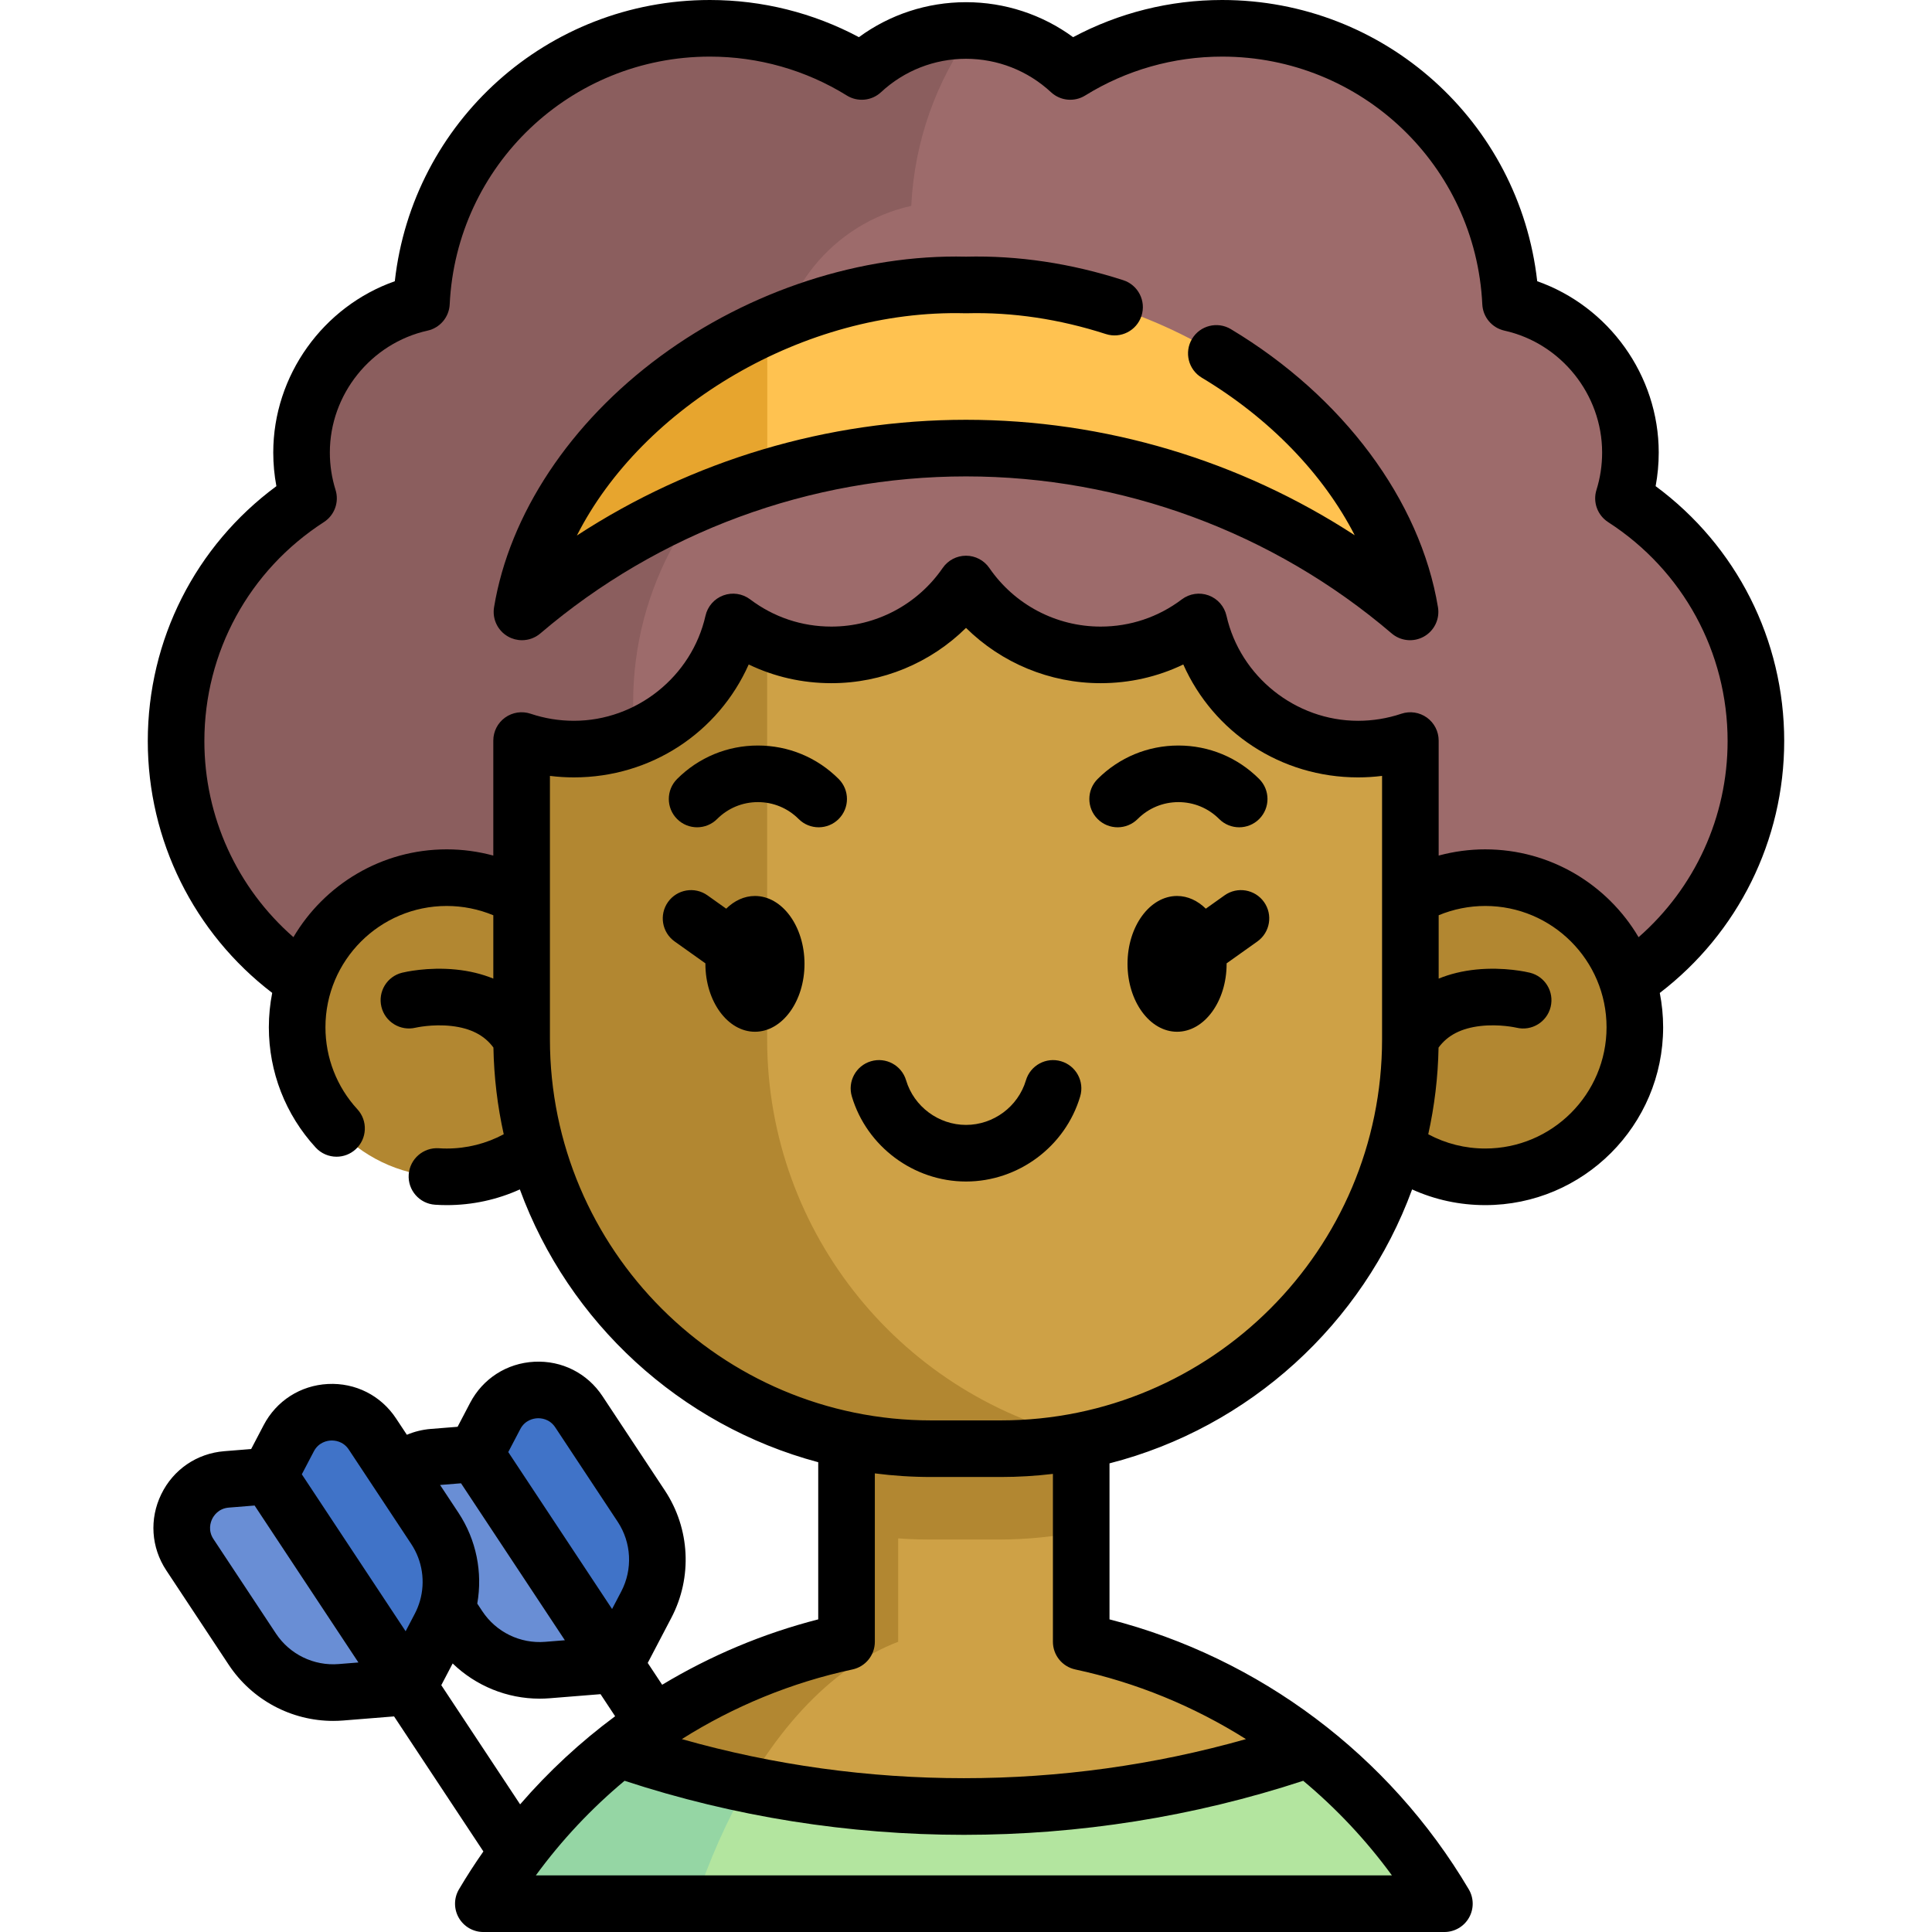 <?xml version="1.0"?>
<svg width="511.999" height="511.999" xmlns="http://www.w3.org/2000/svg" xmlns:svg="http://www.w3.org/2000/svg">

 <g class="layer">
  <title>Layer 1</title>
  <g id="svg_1">
   <g id="svg_2">
    <g id="svg_3">
     <path d="m114.755,386.16l11.242,-0.903l36.961,55.883l-17.888,1.438c-9.332,0.75 -18.334,-3.633 -23.499,-11.442l-16.54,-25.007c-5.413,-8.188 -0.06,-19.183 9.724,-19.969z" fill="#698ed5" id="svg_4"/>
     <path d="m131.228,375.264l-5.231,9.992l36.961,55.883l8.323,-15.899c4.342,-8.294 3.831,-18.294 -1.333,-26.102l-16.54,-25.007c-5.415,-8.187 -17.627,-7.563 -22.18,1.133z" fill="#4073c8" id="svg_5"/>
    </g>
    <g id="svg_6">
     <path d="m354.455,490.965l-204.18,0c9.397,-15.881 -0.512,-16.318 13.931,-27.657c17.342,-13.617 37.804,-23.439 60.142,-28.219l0,-53.89l62.19,0l0,53.89c22.407,4.796 42.929,14.668 60.308,28.356c14.365,11.315 -1.75,11.703 7.609,27.52z" fill="#cea146" id="svg_7"/>
     <path d="m238.028,381.199l0,53.89c-18.207,6.956 -34.189,24.592 -45.797,49.059c-3.011,6.347 -42.468,-9.5 -28.025,-20.84c17.342,-13.617 37.804,-23.439 60.142,-28.219l0,-53.89l13.68,0z" fill="#b28731" id="svg_8" transform="matrix(1, 0, 0, 1, 0, 0)"/>
     <path d="m286.533,381.199l0,24.61c-7.05,1.43 -14.34,2.18 -21.81,2.18l-18.57,0c-7.47,0 -14.76,-0.75 -21.81,-2.18l0,-24.61l62.19,0z" fill="#b28731" id="svg_9" transform="matrix(1, 0, 0, 1, 0, 0)"/>
     <path d="m382.782,504.499l-254.69,0c9.37,-15.86 21.63,-29.82 36.05,-41.15l0.37,0.35c11.06,3.79 22.29,6.86 33.64,9.22c49.13,10.25 100.33,7.17 148.21,-9.22l0.48,-0.25c14.371,11.31 26.581,25.23 35.94,41.05z" fill="#b3e59f" id="svg_10"/>
     <path d="m198.153,472.919c-5.45,9.31 -10.17,19.93 -14.04,31.58l-56.02,0c9.37,-15.86 21.63,-29.82 36.05,-41.15l0.37,0.35c11.06,3.79 22.289,6.86 33.64,9.22z" fill="#95d6a4" id="svg_11"/>
     <path d="m430.238,132.064c1.199,-3.833 1.847,-7.91 1.847,-12.139c0,-19.388 -13.592,-35.592 -31.765,-39.629c-1.95,-40.532 -35.425,-72.798 -76.44,-72.798c-14.771,0 -28.561,4.188 -40.252,11.439c-7.247,-6.733 -16.953,-10.857 -27.626,-10.857s-20.378,4.124 -27.626,10.857c-11.692,-7.251 -25.481,-11.439 -40.252,-11.439c-41.016,0 -74.491,32.265 -76.44,72.798c-18.172,4.037 -31.765,20.241 -31.765,39.629c0,4.228 0.648,8.305 1.847,12.139c-21.113,13.619 -35.097,37.334 -35.097,64.329c0,42.269 34.266,76.535 76.535,76.535l265.596,0c42.269,0 76.535,-34.266 76.535,-76.535c0,-26.996 -13.984,-50.71 -35.097,-64.329z" fill="#9d6b6b" id="svg_12"/>
     <path d="m254.55,272.927l-131.347,0c-42.268,0 -76.541,-34.263 -76.541,-76.531c0,-26.998 13.989,-50.713 35.103,-64.333c-1.201,-3.832 -1.851,-7.915 -1.851,-12.138c0,-19.393 13.589,-35.594 31.771,-39.626c1.941,-40.537 35.423,-72.798 76.441,-72.798c14.77,0 28.559,4.183 40.247,11.437c7.245,-6.734 16.951,-10.857 27.628,-10.857c0.58,0 1.151,0.01 1.721,0.04c-9.506,13.179 -15.39,29.149 -16.231,46.441c-20.604,4.573 -36.004,22.945 -36.004,44.92c0,4.793 0.73,9.416 2.091,13.759c-23.936,15.44 -39.786,42.328 -39.786,72.928c0.001,47.912 38.847,86.758 86.758,86.758z" fill="#8b5e5e" id="svg_13"/>
     <g fill="#ffcbbe" id="svg_14" transform="matrix(1, 0, 0, 1, 0, 0)">
      <circle cx="118.388" cy="272.231" fill="#b28731" id="svg_15" r="39.64"/>
      <circle cx="393.616" cy="272.231" fill="#b28731" id="svg_16" r="39.64"/>
     </g>
     <path d="m373.762,196.255l0,79.152c0,59.93 -48.582,108.512 -108.512,108.512l-18.492,0c-59.93,0 -108.522,-48.582 -108.522,-108.512l0,-79.152c4.353,1.461 9.016,2.262 13.859,2.262c20.604,0 37.835,-14.409 42.188,-33.692c7.245,5.474 16.271,8.726 26.047,8.726c14.81,0 27.869,-7.445 35.674,-18.782c7.795,11.338 20.854,18.782 35.663,18.782c9.776,0 18.802,-3.252 26.047,-8.726c4.353,19.283 21.584,33.692 42.188,33.692c4.844,-0.001 9.507,-0.801 13.86,-2.262z" fill="#cea146" id="svg_17" transform="matrix(1, 0, 0, 1, 0, 0)"/>
     <path d="m288.535,381.407c-7.495,1.651 -15.29,2.512 -23.285,2.512l-18.492,0c-59.93,0 -108.522,-48.582 -108.522,-108.512l0,-79.152c4.353,1.461 9.016,2.262 13.859,2.262c20.604,0 37.835,-14.409 42.188,-33.692c2.762,2.081 5.794,3.852 9.016,5.233l0,105.35c0,51.933 36.494,95.352 85.236,105.999z" fill="#b28731" id="svg_18" transform="matrix(1, 0, 0, 1, 0, 0)"/>
     <g id="svg_19">
      <path d="m373.677,162.16c-48.25,-41.21 -112.73,-53.09 -170.339,-35.62c-23.3,7.07 -45.48,18.95 -65.01,35.62c5.26,-31.98 31.65,-60.64 65.01,-75.64c16.43,-7.4 34.54,-11.47 52.66,-11c54.909,-1.43 109.819,38.91 117.679,86.64z" fill="#ffc250" id="svg_20"/>
      <path d="m203.337,86.52l0,40.02c-23.3,7.07 -45.48,18.95 -65.01,35.62c5.261,-31.98 31.65,-60.64 65.01,-75.64z" fill="#e7a52e" id="svg_21"/>
     </g>
    </g>
    <g id="svg_22">
     <path d="m60.046,392.054l11.242,-0.903l36.961,55.883l-17.888,1.438c-9.332,0.75 -18.334,-3.633 -23.499,-11.442l-16.54,-25.007c-5.414,-8.188 -0.061,-19.183 9.724,-19.969z" fill="#698ed5" id="svg_23"/>
     <path d="m76.518,381.159l-5.231,9.992l36.961,55.883l8.323,-15.899c4.342,-8.294 3.831,-18.294 -1.333,-26.102l-16.54,-25.007c-5.414,-8.188 -17.627,-7.564 -22.18,1.133z" fill="#4073c8" id="svg_24"/>
    </g>
   </g>
   <g id="svg_25">
    <path d="m472.833,196.395c0,-26.857 -12.642,-51.729 -34.074,-67.559c0.546,-2.92 0.821,-5.901 0.821,-8.912c0,-20.46 -13.248,-38.727 -32.202,-45.396c-4.731,-42.208 -40.415,-74.528 -83.499,-74.528c-13.848,0 -27.392,3.391 -39.492,9.85c-8.208,-6.011 -18.1,-9.27 -28.383,-9.27c-10.29,0 -20.182,3.259 -28.385,9.269c-12.1,-6.458 -25.643,-9.849 -39.49,-9.849c-43.095,0 -78.778,32.319 -83.5,74.529c-18.96,6.667 -32.211,24.935 -32.211,45.396c0,3.002 0.277,5.984 0.829,8.914c-21.438,15.833 -34.081,40.704 -34.081,67.557c0,26.296 12.232,50.861 32.973,66.732c-0.579,2.947 -0.89,5.988 -0.89,9.102c0,11.85 4.41,23.174 12.419,31.886c1.479,1.609 3.498,2.424 5.523,2.424c1.813,0 3.633,-0.654 5.074,-1.979c3.049,-2.803 3.249,-7.548 0.445,-10.597c-5.457,-5.936 -8.462,-13.655 -8.462,-21.734c0,-17.722 14.418,-32.14 32.14,-32.14c4.25,0 8.451,0.845 12.348,2.465l0,16.784c-3.006,-1.225 -6.323,-2.039 -9.934,-2.401c-7.463,-0.747 -13.564,0.675 -14.235,0.84c-4.01,0.984 -6.452,5.018 -5.487,9.032s5.011,6.49 9.028,5.544c0.044,-0.01 4.476,-1.031 9.553,-0.452c5.076,0.581 8.726,2.456 11.103,5.712c0.148,7.874 1.084,15.556 2.732,22.976c-4.628,2.478 -9.769,3.781 -15.108,3.781c-0.696,0 -1.372,-0.023 -2.067,-0.072c-4.125,-0.283 -7.716,2.827 -8.004,6.959c-0.289,4.132 2.827,7.716 6.959,8.004c1.032,0.072 2.079,0.108 3.112,0.108c6.777,0 13.338,-1.428 19.381,-4.164c12.91,35.238 42.455,62.518 79.073,72.297l0,41.646c-14.639,3.748 -28.559,9.627 -41.36,17.329l-3.824,-5.785l6.268,-11.974c5.607,-10.712 4.947,-23.633 -1.723,-33.718l-16.539,-25.007c-4.021,-6.081 -10.764,-9.488 -18.053,-9.117c-7.281,0.372 -13.646,4.45 -17.028,10.909l-3.312,6.327l-7.118,0.57c-2.221,0.178 -4.345,0.713 -6.327,1.546l-2.871,-4.341c-4.022,-6.081 -10.77,-9.486 -18.052,-9.117c-7.281,0.372 -13.647,4.45 -17.029,10.91l-3.311,6.326l-7.117,0.572c-7.268,0.584 -13.512,4.846 -16.703,11.401c-3.192,6.555 -2.696,14.1 1.325,20.181l16.54,25.006c6.177,9.34 16.608,14.888 27.689,14.888c0.885,0 1.774,-0.036 2.665,-0.107l13.474,-1.083l23.671,35.789c-2.276,3.249 -4.437,6.592 -6.469,10.029c-1.372,2.318 -1.395,5.194 -0.06,7.534c1.334,2.34 3.821,3.784 6.515,3.784l254.69,0c2.693,0 5.181,-1.444 6.515,-3.784c1.335,-2.34 1.312,-5.215 -0.06,-7.534c-21.026,-35.554 -55.487,-61.364 -95.205,-71.533l0,-41.345c37.136,-9.515 67.152,-36.997 80.194,-72.596c6.036,2.733 12.598,4.159 19.384,4.159c25.993,0 47.14,-21.147 47.14,-47.14c0,-3.109 -0.311,-6.146 -0.888,-9.088c20.738,-15.877 32.97,-40.447 32.97,-66.745zm-334.96,182.348c1.289,-2.463 3.58,-2.839 4.505,-2.886c0.925,-0.048 3.241,0.093 4.775,2.412l16.539,25.007c3.657,5.529 4.02,12.613 0.945,18.486l-2.431,4.642l-27.512,-41.592l3.179,-6.069zm-15.694,14.345l27.516,41.594l-5.224,0.42c-6.613,0.535 -12.986,-2.573 -16.645,-8.102l-1.344,-2.031c1.451,-8.248 -0.232,-16.881 -4.989,-24.074l-4.869,-7.362l5.555,-0.445zm-34.511,-11.337c0.925,-0.043 3.242,0.093 4.775,2.412l7.131,10.782c0.001,0.002 0.002,0.003 0.003,0.005l9.405,14.221c2.965,4.482 3.763,9.984 2.322,15.036c-0.01,0.031 -0.019,0.063 -0.028,0.095c-0.334,1.148 -0.782,2.272 -1.349,3.355l-2.431,4.643l-27.51,-41.593l3.177,-6.069c1.29,-2.464 3.58,-2.84 4.505,-2.887zm2.092,59.243c-6.604,0.538 -12.985,-2.574 -16.642,-8.104l-16.54,-25.006c-1.534,-2.319 -0.757,-4.506 -0.351,-5.339c0.405,-0.833 1.647,-2.793 4.418,-3.016l6.829,-0.549l27.51,41.593l-5.224,0.421zm27.187,5.594l3.012,-5.753c6.145,5.931 14.393,9.327 23.049,9.327c0.885,0 1.775,-0.036 2.666,-0.107l13.475,-1.084l3.867,5.85c-9.194,6.813 -17.648,14.64 -25.179,23.352l-20.89,-31.585zm251.926,50.411l-226.87,0c6.817,-9.335 14.733,-17.744 23.514,-25.074c29.07,9.54 59.496,14.325 89.927,14.325c30.427,0 60.851,-4.784 89.919,-14.323c8.779,7.33 16.693,15.738 23.51,25.072zm-83.909,-54.577c16.159,3.458 31.448,9.773 45.224,18.461c-48.688,13.809 -100.81,13.808 -149.497,-0.002c13.775,-8.687 29.063,-15.001 45.221,-18.459c3.459,-0.74 5.931,-3.797 5.931,-7.334l0,-44.625c4.884,0.63 9.862,0.956 14.915,0.956l18.492,0c4.664,0 9.262,-0.285 13.783,-0.822l0,44.492c0,3.536 2.472,6.593 5.931,7.333zm-19.714,-66.003l-18.492,0c-55.703,0 -101.021,-45.313 -101.021,-101.012l0,-69.787c2.104,0.263 4.226,0.396 6.359,0.396c20.443,0 38.297,-11.903 46.318,-29.924c6.786,3.263 14.217,4.958 21.916,4.958c13.47,0 26.248,-5.352 35.671,-14.652c9.417,9.301 22.193,14.652 35.667,14.652c7.699,0 15.131,-1.695 21.917,-4.958c8.021,18.021 25.876,29.924 46.318,29.924c2.133,0 4.256,-0.132 6.358,-0.396l0,69.787c0,55.698 -45.313,101.012 -101.011,101.012zm128.361,-72.052c-5.351,0 -10.492,-1.302 -15.111,-3.776c1.648,-7.417 2.585,-15.097 2.733,-22.968c2.377,-3.262 6.029,-5.141 11.11,-5.723c5.024,-0.573 9.422,0.421 9.551,0.452c4.015,0.967 8.056,-1.492 9.04,-5.504c0.987,-4.023 -1.474,-8.084 -5.497,-9.071c-0.671,-0.165 -6.775,-1.587 -14.235,-0.84c-3.614,0.363 -6.933,1.177 -9.94,2.404l0,-16.792c3.894,-1.617 8.095,-2.46 12.35,-2.46c17.722,0 32.14,14.417 32.14,32.139s-14.419,32.139 -32.141,32.139zm0,-79.279c-4.188,0 -8.342,0.562 -12.35,1.647l0,-30.48c0,-2.414 -1.161,-4.68 -3.121,-6.089c-1.958,-1.408 -4.476,-1.789 -6.766,-1.021c-3.699,1.242 -7.559,1.872 -11.472,1.872c-16.564,0 -31.23,-11.71 -34.873,-27.844c-0.561,-2.485 -2.345,-4.516 -4.737,-5.391c-2.394,-0.876 -5.067,-0.477 -7.099,1.059c-6.244,4.717 -13.688,7.21 -21.526,7.21c-11.775,0 -22.798,-5.806 -29.483,-15.532c-1.399,-2.034 -3.71,-3.25 -6.179,-3.251c-0.001,0 -0.001,0 -0.002,0c-2.468,0 -4.778,1.214 -6.178,3.247c-6.696,9.728 -17.723,15.535 -29.496,15.535c-7.839,0 -15.282,-2.493 -21.526,-7.21c-2.033,-1.536 -4.706,-1.935 -7.099,-1.059s-4.177,2.906 -4.738,5.392c-3.642,16.133 -18.307,27.843 -34.871,27.843c-3.913,0 -7.773,-0.63 -11.473,-1.872c-2.29,-0.768 -4.808,-0.387 -6.766,1.021c-1.96,1.409 -3.121,3.675 -3.121,6.089l0,30.483c-4.009,-1.087 -8.162,-1.65 -12.348,-1.65c-17.285,0 -32.418,9.358 -40.624,23.267c-14.912,-13.032 -23.599,-31.881 -23.599,-51.961c0,-23.546 11.839,-45.239 31.668,-58.03c2.835,-1.829 4.1,-5.325 3.092,-8.544c-1,-3.195 -1.508,-6.524 -1.508,-9.896c0,-15.39 10.891,-28.976 25.895,-32.304c3.302,-0.732 5.706,-3.585 5.867,-6.963c1.765,-36.816 32.051,-65.656 68.951,-65.656c12.877,0 25.426,3.565 36.292,10.31c2.872,1.783 6.584,1.423 9.062,-0.879c6.14,-5.708 14.139,-8.851 22.521,-8.851c8.376,0 16.376,3.144 22.526,8.854c2.477,2.3 6.188,2.658 9.058,0.875c10.866,-6.744 23.415,-10.309 36.291,-10.309c36.891,0 67.177,28.841 68.949,65.659c0.162,3.378 2.565,6.229 5.866,6.961c14.999,3.328 25.886,16.914 25.886,32.304c0,3.395 -0.504,6.724 -1.497,9.895c-1.01,3.22 0.256,6.717 3.091,8.546c19.824,12.787 31.659,34.48 31.659,58.03c0,20.08 -8.685,38.933 -23.593,51.969c-8.204,-13.915 -23.34,-23.276 -40.629,-23.276z" id="svg_26"/>
    <path d="m200.07,237.442c-2.842,0 -5.468,1.256 -7.62,3.366l-4.962,-3.53c-3.377,-2.402 -8.059,-1.611 -10.459,1.764c-2.401,3.375 -1.611,8.058 1.764,10.458l8.15,5.798c0,0.045 -0.005,0.089 -0.005,0.134c0,9.92 5.891,17.991 13.132,17.991c7.24,0 13.131,-8.071 13.131,-17.991s-5.891,-17.99 -13.131,-17.99z" id="svg_27"/>
    <path d="m324.516,237.278l-4.962,3.53c-2.151,-2.11 -4.778,-3.366 -7.62,-3.366c-7.24,0 -13.131,8.071 -13.131,17.991s5.891,17.991 13.131,17.991c7.241,0 13.132,-8.071 13.132,-17.991c0,-0.045 -0.005,-0.089 -0.005,-0.134l8.15,-5.798c3.375,-2.401 4.165,-7.083 1.764,-10.458c-2.4,-3.375 -7.08,-4.167 -10.459,-1.765z" id="svg_28"/>
    <path d="m200.845,197.57c-8.087,0 -15.69,3.149 -21.409,8.868c-2.929,2.929 -2.929,7.678 0.001,10.606c2.928,2.93 7.677,2.929 10.606,0c2.885,-2.885 6.721,-4.475 10.802,-4.475s7.917,1.589 10.802,4.475c1.465,1.465 3.384,2.197 5.304,2.197c1.919,0 3.839,-0.732 5.303,-2.197c2.93,-2.929 2.93,-7.677 0.001,-10.606c-5.719,-5.718 -13.323,-8.868 -21.41,-8.868z" id="svg_29"/>
    <path d="m312.29,212.57c4.081,0 7.918,1.589 10.804,4.475c1.464,1.465 3.384,2.197 5.303,2.197s3.839,-0.732 5.304,-2.197c2.929,-2.929 2.929,-7.678 -0.001,-10.606c-5.719,-5.719 -13.321,-8.868 -21.409,-8.868c-8.087,0 -15.69,3.149 -21.409,8.868c-2.929,2.929 -2.929,7.678 0.001,10.606c2.928,2.93 7.677,2.929 10.606,0c2.884,-2.885 6.721,-4.475 10.801,-4.475z" id="svg_30"/>
    <path d="m281.203,281.245c-3.969,-1.179 -8.146,1.084 -9.324,5.055c-2.065,6.955 -8.594,11.812 -15.877,11.812c-7.273,0 -13.803,-4.861 -15.878,-11.821c-1.184,-3.969 -5.36,-6.23 -9.331,-5.044c-3.969,1.184 -6.228,5.361 -5.044,9.33c3.957,13.268 16.397,22.535 30.253,22.535c13.873,0 26.315,-9.27 30.256,-22.543c1.179,-3.97 -1.084,-8.145 -5.055,-9.324z" id="svg_31"/>
    <path d="m326.195,87.226c-3.555,-2.13 -8.159,-0.977 -10.289,2.576s-0.977,8.159 2.576,10.289c18.101,10.852 32.267,25.64 40.531,41.757c-30.496,-19.86 -66.294,-30.6 -103.01,-30.6c-36.762,0 -72.607,10.768 -103.128,30.677c17.322,-34.165 60.177,-60.015 102.929,-58.909c0.132,0.004 0.261,0.003 0.391,0c12.14,-0.315 24.556,1.535 36.87,5.51c3.939,1.272 8.169,-0.892 9.441,-4.833s-0.892,-8.169 -4.834,-9.441c-13.866,-4.476 -27.883,-6.574 -41.676,-6.235c-27.745,-0.664 -57.246,8.928 -80.926,26.35c-23.999,17.656 -40.089,41.922 -44.143,66.575c-0.512,3.107 0.974,6.203 3.717,7.75c1.15,0.649 2.42,0.967 3.683,0.967c1.747,0 3.481,-0.61 4.872,-1.797c31.419,-26.835 71.48,-41.613 112.804,-41.613s81.385,14.779 112.804,41.613c2.397,2.046 5.814,2.376 8.557,0.829s4.227,-4.645 3.715,-7.752c-4.678,-28.357 -25.194,-55.913 -54.884,-73.713z" id="svg_32"/>
   </g>
  </g>
 </g>
</svg>